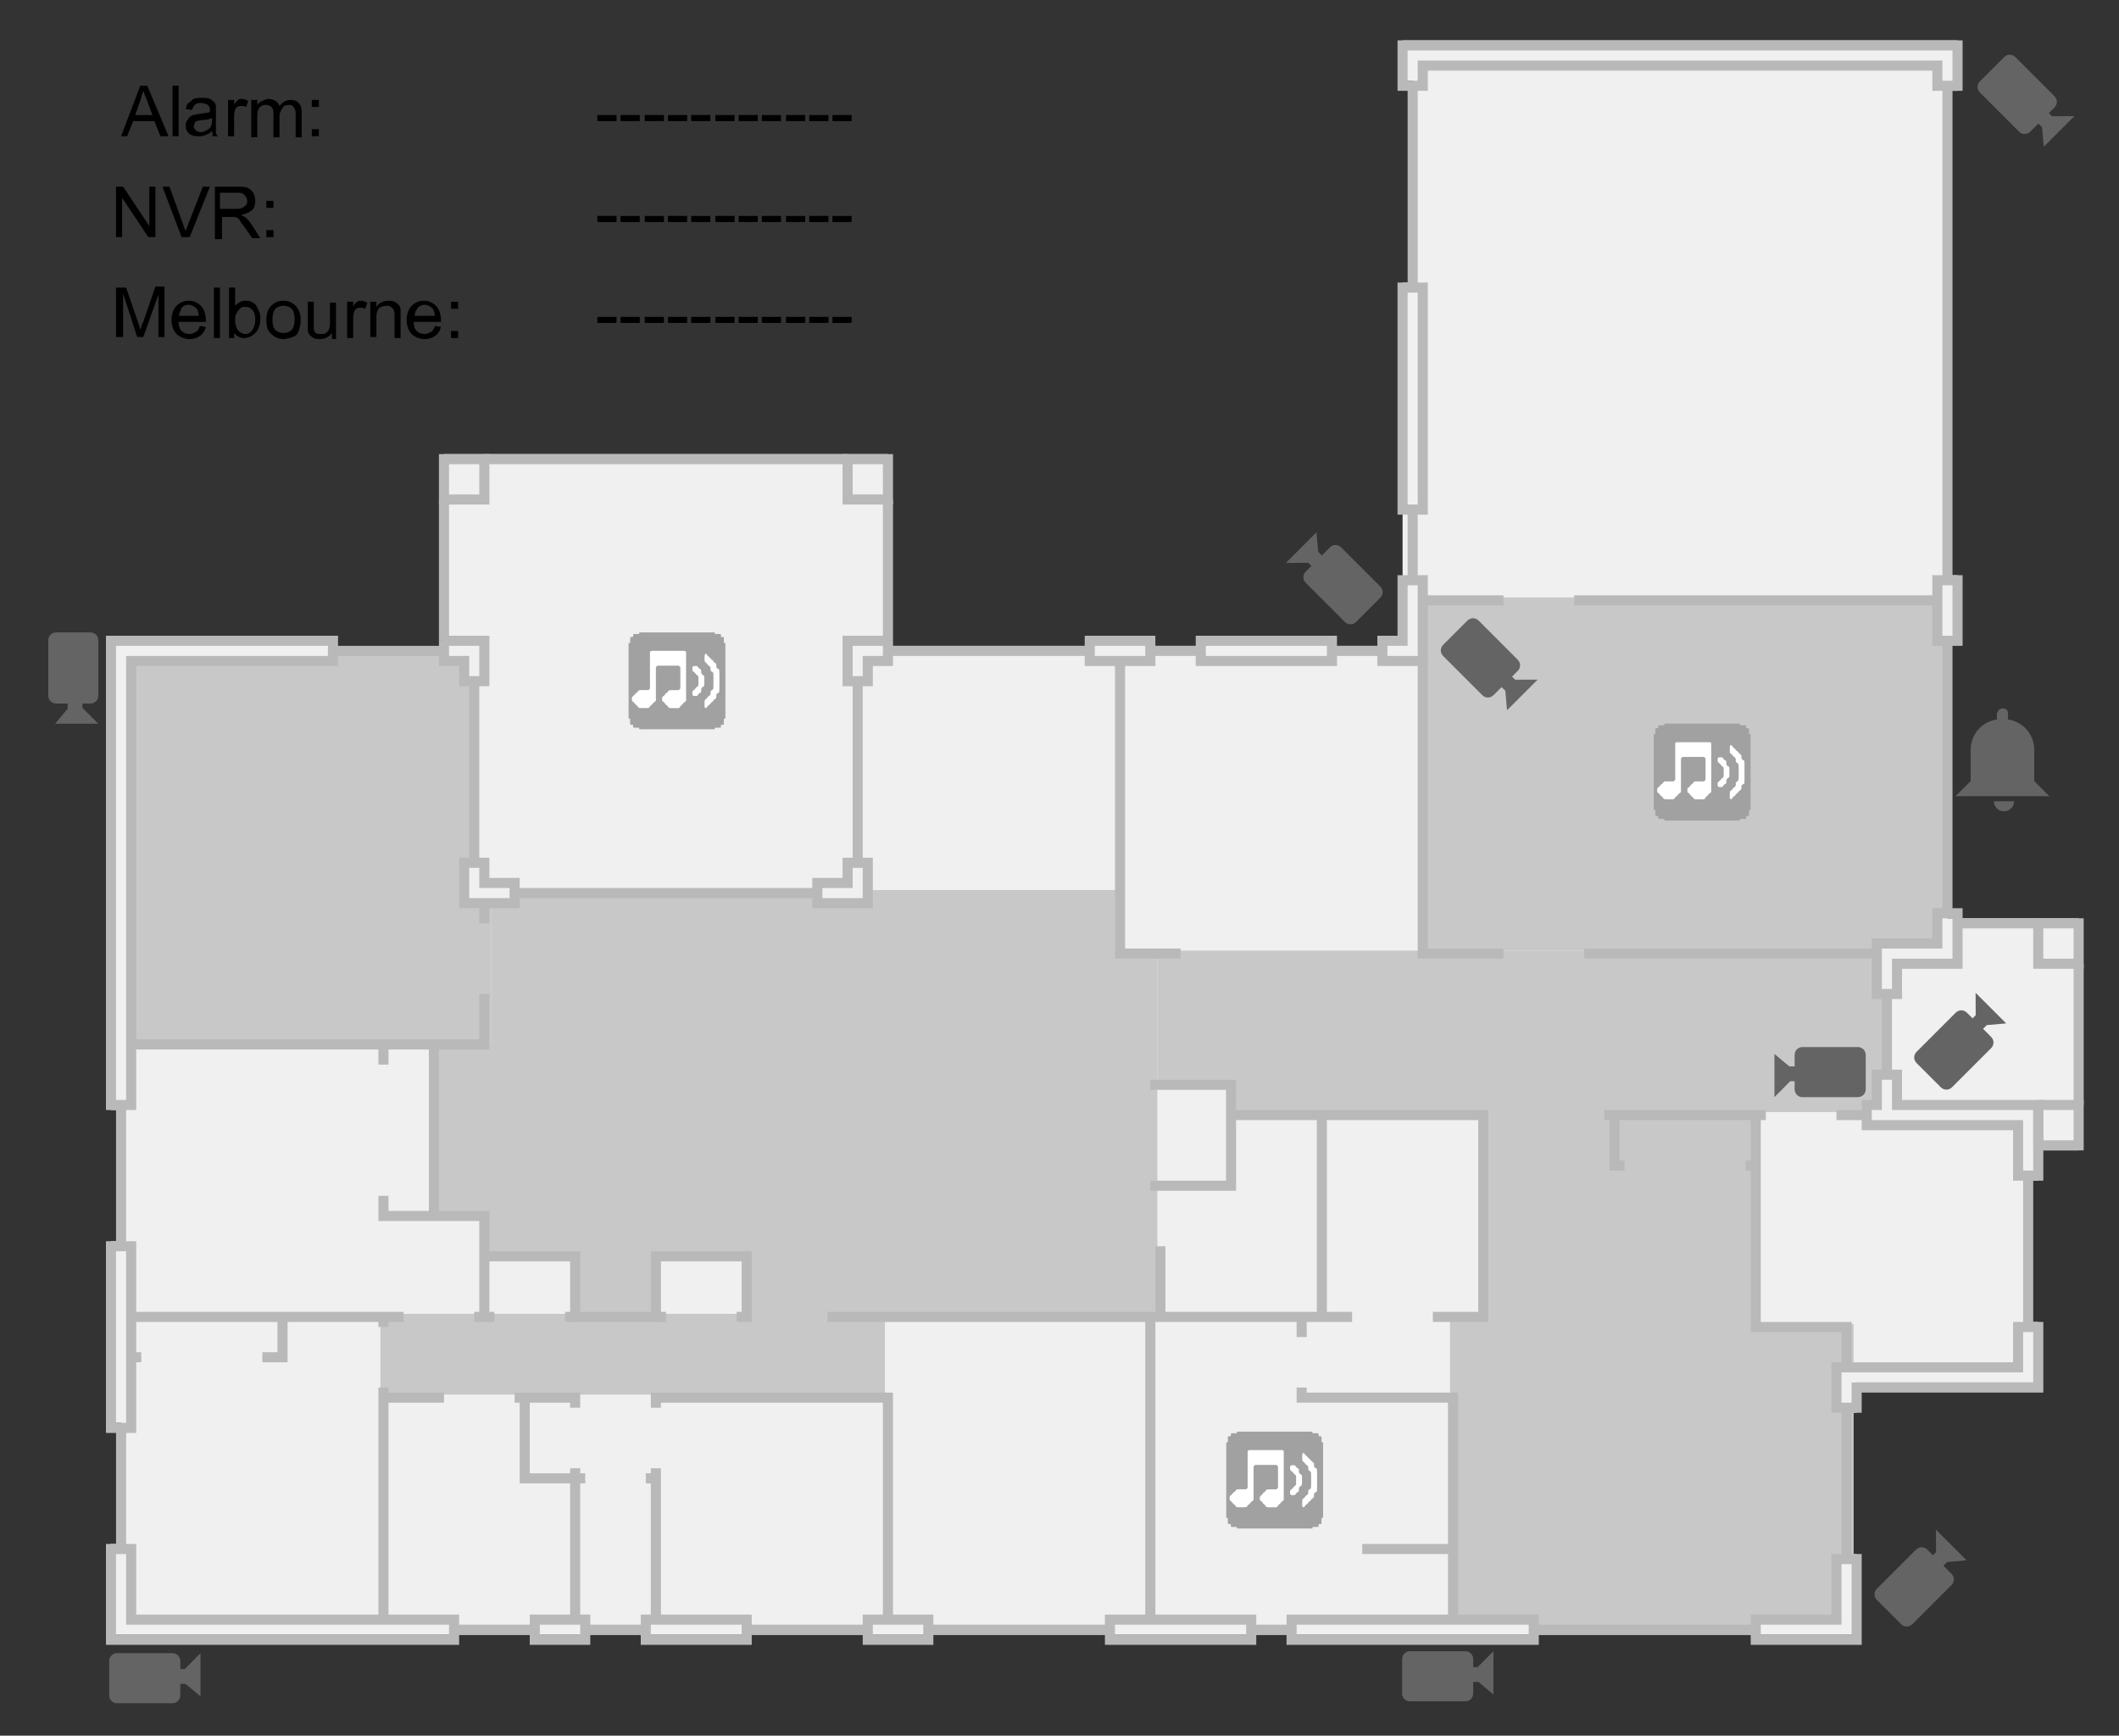 <?xml version="1.0" encoding="utf-8"?>
<!-- Generator: Adobe Illustrator 21.0.0, SVG Export Plug-In . SVG Version: 6.00 Build 0)  -->
<svg version="1.1"
	 id="svg4485" inkscape:version="0.92.1 r15371" sodipodi:docname="floorplan.svg" xmlns:cc="http://creativecommons.org/ns#" xmlns:dc="http://purl.org/dc/elements/1.1/" xmlns:inkscape="http://www.inkscape.org/namespaces/inkscape" xmlns:rdf="http://www.w3.org/1999/02/22-rdf-syntax-ns#" xmlns:sodipodi="http://sodipodi.sourceforge.net/DTD/sodipodi-0.dtd" xmlns:svg="http://www.w3.org/2000/svg"
	 xmlns="http://www.w3.org/2000/svg" xmlns:xlink="http://www.w3.org/1999/xlink" x="0px" y="0px" viewBox="0 0 210 172"
	 style="enable-background:new 0 0 210 172;" xml:space="preserve">
<rect x="0" y="0" width="210" height="172" fill="#333333" stroke="none"/>
<style type="text/css">
	.st0{fill:#F0F0F0;}
	.st1{fill:#C8C8C8;}
	.st2{fill:none;stroke:#B9B9B9;}
	.st3{enable-background:new    ;}
	.st4{fill:#646464;}
	.st5{fill:#FFFFFF;}
	.st6{fill:#A1A1A1;}
</style>
<sodipodi:namedview  bordercolor="#666666" borderopacity="1" gridtolerance="10000" guidetolerance="10000" id="namedview4487" inkscape:current-layer="svg4485" inkscape:cx="76.773405" inkscape:cy="113.15016" inkscape:object-nodes="true" inkscape:object-paths="true" inkscape:pageopacity="0" inkscape:pageshadow="2" inkscape:snap-bbox="false" inkscape:snap-center="false" inkscape:snap-global="false" inkscape:snap-grids="true" inkscape:snap-intersection-paths="true" inkscape:snap-midpoints="true" inkscape:snap-nodes="true" inkscape:snap-object-midpoints="true" inkscape:snap-others="true" inkscape:snap-smooth-nodes="false" inkscape:snap-text-baseline="true" inkscape:window-height="1018" inkscape:window-maximized="1" inkscape:window-width="1920" inkscape:window-x="-8" inkscape:window-y="-8" inkscape:zoom="3.7057633" objecttolerance="10" pagecolor="#ffffff" showgrid="true">
	<inkscape:grid  empspacing="1" id="grid4496" spacingx="1" spacingy="1" type="xygrid"></inkscape:grid>
</sodipodi:namedview>
<path id="rect4639" class="st0" d="M139,4v4h1v20h-1v15v9v11h-2v1h-5v-1h-13v1h-5v-1h-6v1H88V45H44v16.5V63v1.5H33V63H11v47h1v13h-1
	v18h1v12h-1v9h173v-8h-1v-14h1v-3h18v-6h-1v-14h1v-3h4V91h-13V63h1v-6h-1V18v-3V9h1V4H139z"/>
<rect id="binary_sensor.back_hallway" x="37.7" y="130.2" inkscape:label="binary_sensor.back_hallway" class="st1" width="50" height="8">
</rect>
<path id="binary_sensor.theatre_room" inkscape:connector-curvature="0" inkscape:label="binary_sensor.theatre_room" class="st1" d="
	M32.7,64.2v1h-20v38h36v-14h-3v-4h1v-18h-1v-2h-2v-1H32.7z"/>
<path id="binary_sensor.kitchen" inkscape:connector-curvature="0" inkscape:label="binary_sensor.kitchen" class="st1" d="
	M50.7,88.2v1h-2v14h-6v17h5v4h9v6h8v-6h9v6h41v-36h-4v-6h-25v1h-5v-1H50.7z"/>
<path id="binary_sensor.front_hallway" inkscape:connector-curvature="0" class="st1" d="M114.7,94.2v13h7v3h63v-1h1v-3h1v-8h-1v-4
	H114.7z"/>
<path id="binary_sensor.hair_salon" inkscape:connector-curvature="0" inkscape:label="binary_sensor.hair_salon" class="st1" d="
	M140.7,59.2v35h45v-1h6v-3h1v-27h-1v-4H140.7z"/>
<path id="binary_sensor.master_bedroom" inkscape:connector-curvature="0" inkscape:label="binary_sensor.master_bedroom" class="st1" d="
	M146.7,110.2v20h-3v30h8v1h22v-1h8v-6h2v-15h-2v-4h2v-4h-10v-21L146.7,110.2z"/>
<g id="layer1" transform="translate(0,10)" inkscape:groupmode="layer" inkscape:label="Black">
</g>
<path id="path4528" inkscape:connector-curvature="0" class="st2" d="M139,4.5h55v4h-2v-2h-51v2h-2V4.5z"/>
<path id="path4530" inkscape:connector-curvature="0" class="st2" d="M139,28.5h2v22h-2V28.5z"/>
<path id="path4534" inkscape:connector-curvature="0" class="st2" d="M192,57.5h2v6h-2V57.5z"/>
<path id="path4536" inkscape:connector-curvature="0" class="st2" d="M139,57.5h2v8h-4v-2h2V57.5z"/>
<path id="path4538" inkscape:connector-curvature="0" class="st2" d="M192,90.5h2v5h-6v3h-2v-5h6V90.5z"/>
<path id="path4540" inkscape:connector-curvature="0" class="st2" d="M202,91.5h4v4h-4V91.5z"/>
<path id="path4560" inkscape:connector-curvature="0" sodipodi:nodetypes="ccccccccccc" class="st2" d="M202,116.5v-7h-14v-3h-2v3
	h-1v2h15v5h2.5"/>
<path id="path4564" inkscape:connector-curvature="0" class="st2" d="M140,8.5v20"/>
<path id="path4566" inkscape:connector-curvature="0" class="st2" d="M193,8.5v49"/>
<path id="path4568" inkscape:connector-curvature="0" class="st2" d="M140,50.5v7"/>
<path id="path4570" inkscape:connector-curvature="0" class="st2" d="M149,59.5h-8"/>
<path id="path4572" inkscape:connector-curvature="0" class="st2" d="M156,59.5h36"/>
<path id="path4574" inkscape:connector-curvature="0" class="st2" d="M193,63.5v27"/>
<path id="path4576" inkscape:connector-curvature="0" sodipodi:nodetypes="cc" class="st2" d="M194,91.5h8"/>
<path id="path4578" inkscape:connector-curvature="0" sodipodi:nodetypes="cc" class="st2" d="M206,95.5v14"/>
<path id="path4580" inkscape:connector-curvature="0" class="st2" d="M202,109.5h4v4h-4V109.5"/>
<path id="path4582" inkscape:connector-curvature="0" sodipodi:nodetypes="ccccccccc" class="st2" d="M182,135.5h18v-4h2v6h-18v2h-2
	V135"/>
<path id="path4584" inkscape:connector-curvature="0" class="st2" d="M201,116.5v15"/>
<path id="path4586" inkscape:connector-curvature="0" class="st2" d="M174,110.5v21h9v4"/>
<path id="path4588" inkscape:connector-curvature="0" class="st2" d="M174,160.5h8v-6h2v8h-10V160.5z"/>
<path id="path4590" inkscape:connector-curvature="0" class="st2" d="M183,139.5v15"/>
<path id="path4592" inkscape:connector-curvature="0" sodipodi:nodetypes="cccccc" class="st2" d="M128,160.5h24v2h-24v-0.6V160"/>
<path id="path4596" inkscape:connector-curvature="0" class="st2" d="M129,137.5v1h15v22"/>
<path id="path4602" inkscape:connector-curvature="0" class="st2" d="M135,153.5h9"/>
<path id="path4604" inkscape:connector-curvature="0" class="st2" d="M152,161.5h22"/>
<path id="path4606" inkscape:connector-curvature="0" class="st2" d="M182,110.5h3"/>
<path id="path4610" inkscape:connector-curvature="0" class="st2" d="M159,110.5h16"/>
<path id="path4612" inkscape:connector-curvature="0" class="st2" d="M161,115.5h-1v-5"/>
<path id="path4614" inkscape:connector-curvature="0" class="st2" d="M173,115.5h1"/>
<path id="path4616" inkscape:connector-curvature="0" class="st2" d="M187,98.5v8"/>
<path id="path4618" inkscape:connector-curvature="0" class="st2" d="M141,65.5v29h8"/>
<path id="path4620" inkscape:connector-curvature="0" class="st2" d="M157,94.5h29"/>
<path id="path4622" inkscape:connector-curvature="0" sodipodi:nodetypes="ccccc" class="st2" d="M119,63.5h13v2h-13l0-2.5"/>
<path id="path4624" inkscape:connector-curvature="0" sodipodi:nodetypes="ccccc" class="st2" d="M108,63.5h6v2h-6l0-2.5"/>
<path id="path4626" inkscape:connector-curvature="0" class="st2" d="M117,94.5h-6v-29"/>
<path id="path4628" inkscape:connector-curvature="0" class="st2" d="M114,64.5h5"/>
<path id="path4630" inkscape:connector-curvature="0" class="st2" d="M88,63.5h-4v4h2v-2h2V63.5"/>
<path id="path4632" inkscape:connector-curvature="0" class="st2" d="M88,64.5h20"/>
<path id="path4634" inkscape:connector-curvature="0" class="st2" d="M81,87.5h3v-2h2v4h-5V87.5z"/>
<path id="path4636" inkscape:connector-curvature="0" class="st2" d="M85,67.5v18"/>
<path id="path4638" inkscape:connector-curvature="0" class="st2" d="M84,45.5h4v4h-4V45.5z"/>
<path id="path4640" inkscape:connector-curvature="0" class="st2" d="M88,49.5v14"/>
<path id="path4644" inkscape:connector-curvature="0" sodipodi:nodetypes="ccccc" class="st2" d="M44,45.5h4v4h-4l0-4.5"/>
<path id="path4646" inkscape:connector-curvature="0" class="st2" d="M48,45.5h36"/>
<path id="path4648" inkscape:connector-curvature="0" class="st2" d="M44,63.5h4v4h-2v-2h-2V63.5"/>
<path id="path4650" inkscape:connector-curvature="0" class="st2" d="M44,49.5v14"/>
<path id="path4652" inkscape:connector-curvature="0" sodipodi:nodetypes="ccccccc" class="st2" d="M46,85.5h2v2h3v2h-5V85"/>
<path id="path4654" inkscape:connector-curvature="0" class="st2" d="M47,67.5v18"/>
<path id="path4656" inkscape:connector-curvature="0" class="st2" d="M48,89.5v2"/>
<path id="path4658" inkscape:connector-curvature="0" class="st2" d="M51,88.5h30"/>
<path id="path4660" inkscape:connector-curvature="0" sodipodi:nodetypes="cccccccc" class="st2" d="M33,63.5h0.5H11v46h2v-44h20
	V63.5"/>
<path id="path4662" inkscape:connector-curvature="0" class="st2" d="M33,64.5h11"/>
<path id="path4664" inkscape:connector-curvature="0" class="st2" d="M13,103.5h35v-5"/>
<path id="path4666" inkscape:connector-curvature="0" class="st2" d="M38,103.5v2"/>
<path id="path4668" inkscape:connector-curvature="0" class="st2" d="M11,123.5h2v18h-2V123.5z"/>
<path id="path4670" inkscape:connector-curvature="0" class="st2" d="M12,109.5v14"/>
<path id="path4672" inkscape:connector-curvature="0" class="st2" d="M11,153.5h2v7h32v2H11V153.5z"/>
<path id="path4674" inkscape:connector-curvature="0" class="st2" d="M12,141.5v12"/>
<path id="path4676" inkscape:connector-curvature="0" class="st2" d="M13,130.5h27"/>
<path id="path4678" inkscape:connector-curvature="0" class="st2" d="M38,131.5L38,131.5"/>
<path id="path4680" inkscape:connector-curvature="0" class="st2" d="M26,134.5h2v-4"/>
<path id="path4682" inkscape:connector-curvature="0" class="st2" d="M14,134.5h-1"/>
<path id="path4684" inkscape:connector-curvature="0" class="st2" d="M38,137.5v23"/>
<path id="path4686" inkscape:connector-curvature="0" class="st2" d="M38,131.5"/>
<path id="path4688" inkscape:connector-curvature="0" class="st2" d="M38,138.5h6"/>
<path id="path4690" inkscape:connector-curvature="0" class="st2" d="M38,130.5v1"/>
<path id="path4692" inkscape:connector-curvature="0" class="st2" d="M43,120.5v-17"/>
<path id="path4694" inkscape:connector-curvature="0" class="st2" d="M38,118.5v2h10v10l0,0"/>
<path id="path4696" inkscape:connector-curvature="0" class="st2" d="M47,130.5h2"/>
<path id="path4698" inkscape:connector-curvature="0" sodipodi:nodetypes="ccccccccc" class="st2" d="M48,124.5h1.4H57v6h8v-6h9v6
	h-1"/>
<path id="path4700" inkscape:connector-curvature="0" class="st2" d="M56,130.5h1"/>
<path id="path4702" inkscape:connector-curvature="0" class="st2" d="M66,130.5h-1"/>
<path id="path4712" inkscape:connector-curvature="0" sodipodi:nodetypes="cccccc" class="st2" d="M52.5,160.5h0.8H58v2h-5v-2"/>
<path id="path4714" inkscape:connector-curvature="0" sodipodi:nodetypes="cccccc" class="st2" d="M64,160.5h2.5H74v2H64V160"/>
<path id="path4718" inkscape:connector-curvature="0" sodipodi:nodetypes="ccccccc" class="st2" d="M86,160.5h0.4H92v2h-6V160V160.5
	"/>
<path id="path4720" inkscape:connector-curvature="0" sodipodi:nodetypes="cccccc" class="st2" d="M110,160.5h14v2h-14V160V160.5"/>
<path id="path4722" inkscape:connector-curvature="0" sodipodi:nodetypes="cccc" class="st2" d="M92,161.5h17.8h0.2l0,0"/>
<path id="path4724" inkscape:connector-curvature="0" class="st2" d="M124,161.5h4"/>
<path id="path4726" inkscape:connector-curvature="0" sodipodi:nodetypes="cc" class="st2" d="M74,161.5h12"/>
<path id="path4728" inkscape:connector-curvature="0" class="st2" d="M58,161.5h6"/>
<path id="path4730" inkscape:connector-curvature="0" sodipodi:nodetypes="cc" class="st2" d="M45,161.5h8"/>
<path id="path4732" inkscape:connector-curvature="0" class="st2" d="M65,145.5v15"/>
<path id="path4734" inkscape:connector-curvature="0" class="st2" d="M64,146.5L64,146.5"/>
<path id="path4736" inkscape:connector-curvature="0" class="st2" d="M64,146.5h1"/>
<path id="path4738" inkscape:connector-curvature="0" class="st2" d="M57,145.5v15"/>
<path id="path4740" inkscape:connector-curvature="0" class="st2" d="M51,138.5h6v1"/>
<path id="path4744" inkscape:connector-curvature="0" class="st2" d="M52,138.5v8h6"/>
<path id="path4746" inkscape:connector-curvature="0" class="st2" d="M65,139.5v-1h23v22"/>
<path id="path4748" inkscape:connector-curvature="0" class="st2" d="M82,130.5h52"/>
<path id="path4750" inkscape:connector-curvature="0" class="st2" d="M115,123.5v7"/>
<path id="path4752" inkscape:connector-curvature="0" class="st2" d="M114,130.5v30"/>
<path id="path4754" inkscape:connector-curvature="0" class="st2" d="M129,130.5v2"/>
<path id="path4756" inkscape:connector-curvature="0" sodipodi:nodetypes="ccccc" class="st2" d="M114,107.5h8v10h-5.6H114"/>
<path id="path4758" inkscape:connector-curvature="0" class="st2" d="M122,110.5h25v20h-5"/>
<path id="path4760" inkscape:connector-curvature="0" sodipodi:nodetypes="cc" class="st2" d="M131,110.5v20"/>
<path id="path4762" inkscape:connector-curvature="0" class="st2" d="M132,64.5h5"/>
<g class="st3">
	<path d="M12,13.5l1.9-5h0.7l2.1,5h-0.8L15.3,12h-2.1l-0.6,1.5H12z M13.4,11.4h1.7L14.6,10c-0.2-0.4-0.3-0.8-0.4-1
		c-0.1,0.3-0.2,0.6-0.3,1L13.4,11.4z"/>
	<path d="M17.1,13.5v-5h0.6v5H17.1z"/>
	<path d="M21,13c-0.2,0.2-0.4,0.3-0.7,0.4c-0.2,0.1-0.4,0.1-0.7,0.1c-0.4,0-0.7-0.1-0.9-0.3c-0.2-0.2-0.3-0.4-0.3-0.7
		c0-0.2,0-0.3,0.1-0.5c0.1-0.1,0.2-0.3,0.3-0.4c0.1-0.1,0.3-0.2,0.4-0.2c0.1,0,0.3-0.1,0.5-0.1c0.5-0.1,0.9-0.1,1.1-0.2
		c0-0.1,0-0.1,0-0.2c0-0.3-0.1-0.4-0.2-0.5c-0.2-0.1-0.4-0.2-0.7-0.2c-0.3,0-0.5,0.1-0.6,0.2c-0.1,0.1-0.2,0.3-0.3,0.5l-0.6-0.1
		c0.1-0.3,0.1-0.5,0.3-0.6s0.3-0.3,0.5-0.4c0.2-0.1,0.5-0.1,0.8-0.1c0.3,0,0.6,0,0.8,0.1s0.3,0.2,0.4,0.3s0.2,0.3,0.2,0.4
		c0,0.1,0,0.3,0,0.6V12c0,0.6,0,0.9,0,1.1c0,0.2,0.1,0.3,0.2,0.4h-0.6C21.1,13.4,21.1,13.2,21,13z M21,11.7c-0.2,0.1-0.6,0.2-1,0.2
		c-0.3,0-0.4,0.1-0.5,0.1c-0.1,0-0.2,0.1-0.2,0.2s-0.1,0.2-0.1,0.3c0,0.2,0.1,0.3,0.2,0.4c0.1,0.1,0.3,0.2,0.5,0.2
		c0.2,0,0.4-0.1,0.6-0.2s0.3-0.2,0.4-0.4c0.1-0.1,0.1-0.3,0.1-0.6V11.7z"/>
	<path d="M22.6,13.5V9.9h0.6v0.5c0.1-0.3,0.3-0.4,0.4-0.5c0.1-0.1,0.3-0.1,0.4-0.1c0.2,0,0.4,0.1,0.6,0.2l-0.2,0.6
		c-0.2-0.1-0.3-0.1-0.5-0.1c-0.1,0-0.3,0-0.4,0.1s-0.2,0.2-0.2,0.3c-0.1,0.2-0.1,0.5-0.1,0.7v1.9H22.6z"/>
	<path d="M24.9,13.5V9.9h0.6v0.5c0.1-0.2,0.3-0.3,0.5-0.4s0.4-0.2,0.6-0.2c0.3,0,0.5,0.1,0.7,0.2c0.2,0.1,0.3,0.3,0.4,0.5
		c0.3-0.4,0.7-0.6,1.1-0.6c0.4,0,0.6,0.1,0.8,0.3s0.3,0.5,0.3,0.9v2.5h-0.6v-2.3c0-0.2,0-0.4-0.1-0.5c0-0.1-0.1-0.2-0.2-0.3
		c-0.1-0.1-0.2-0.1-0.4-0.1c-0.3,0-0.5,0.1-0.6,0.3s-0.3,0.4-0.3,0.8v2.1h-0.6v-2.4c0-0.3-0.1-0.5-0.2-0.6s-0.3-0.2-0.5-0.2
		c-0.2,0-0.3,0-0.5,0.1c-0.1,0.1-0.3,0.2-0.3,0.4c-0.1,0.2-0.1,0.4-0.1,0.8v1.9H24.9z"/>
	<path d="M30.9,10.6V9.9h0.7v0.7H30.9z M30.9,13.5v-0.7h0.7v0.7H30.9z"/>
</g>
<g class="st3">
	<path d="M11.5,23.5v-5h0.7l2.6,3.9v-3.9h0.6v5h-0.7l-2.6-3.9v3.9H11.5z"/>
	<path d="M18,23.5l-1.9-5h0.7l1.3,3.6c0.1,0.3,0.2,0.6,0.3,0.8c0.1-0.3,0.2-0.5,0.3-0.8l1.4-3.6h0.7l-2,5H18z"/>
	<path d="M21.3,23.5v-5h2.2c0.4,0,0.8,0,1,0.1s0.4,0.2,0.6,0.5c0.1,0.2,0.2,0.5,0.2,0.8c0,0.4-0.1,0.7-0.3,0.9
		c-0.2,0.2-0.6,0.4-1.1,0.5c0.2,0.1,0.3,0.2,0.4,0.2c0.2,0.2,0.4,0.4,0.6,0.7l0.9,1.4h-0.8l-0.7-1c-0.2-0.3-0.4-0.5-0.5-0.7
		c-0.1-0.2-0.2-0.3-0.3-0.3c-0.1-0.1-0.2-0.1-0.3-0.1c-0.1,0-0.2,0-0.4,0h-0.8v2.2H21.3z M21.9,20.7h1.4c0.3,0,0.5,0,0.7-0.1
		s0.3-0.2,0.4-0.3s0.1-0.3,0.1-0.4c0-0.2-0.1-0.4-0.3-0.6c-0.2-0.2-0.4-0.2-0.8-0.2h-1.6V20.7z"/>
	<path d="M26.4,20.6v-0.7h0.7v0.7H26.4z M26.4,23.5v-0.7h0.7v0.7H26.4z"/>
</g>
<g class="st3">
	<path d="M11.5,33.5v-5h1l1.2,3.5c0.1,0.3,0.2,0.6,0.2,0.7c0.1-0.2,0.1-0.5,0.3-0.8l1.2-3.5h0.9v5h-0.6v-4.2l-1.5,4.2h-0.6l-1.4-4.3
		v4.3H11.5z"/>
	<path d="M19.8,32.3l0.6,0.1c-0.1,0.4-0.3,0.7-0.6,0.9s-0.6,0.3-1,0.3c-0.5,0-1-0.2-1.3-0.5c-0.3-0.3-0.5-0.8-0.5-1.4
		c0-0.6,0.2-1.1,0.5-1.4s0.7-0.5,1.2-0.5c0.5,0,0.9,0.2,1.2,0.5c0.3,0.3,0.5,0.8,0.5,1.4c0,0,0,0.1,0,0.2h-2.7
		c0,0.4,0.1,0.7,0.3,0.9c0.2,0.2,0.5,0.3,0.8,0.3c0.2,0,0.4-0.1,0.6-0.2S19.7,32.6,19.8,32.3z M17.7,31.3h2c0-0.3-0.1-0.5-0.2-0.7
		c-0.2-0.2-0.5-0.4-0.8-0.4c-0.3,0-0.5,0.1-0.7,0.3C17.9,30.8,17.8,31,17.7,31.3z"/>
	<path d="M21.2,33.5v-5h0.6v5H21.2z"/>
	<path d="M23.3,33.5h-0.6v-5h0.6v1.8c0.3-0.3,0.6-0.5,1-0.5c0.2,0,0.4,0,0.6,0.1c0.2,0.1,0.4,0.2,0.5,0.4c0.1,0.2,0.2,0.4,0.3,0.6
		c0.1,0.2,0.1,0.5,0.1,0.7c0,0.6-0.2,1.1-0.5,1.4c-0.3,0.3-0.7,0.5-1.1,0.5c-0.4,0-0.8-0.2-1-0.5V33.5z M23.3,31.7
		c0,0.4,0.1,0.7,0.2,0.9c0.2,0.3,0.5,0.5,0.8,0.5c0.3,0,0.5-0.1,0.7-0.4s0.3-0.6,0.3-1c0-0.5-0.1-0.8-0.3-1
		c-0.2-0.2-0.4-0.3-0.7-0.3c-0.3,0-0.5,0.1-0.7,0.4S23.3,31.2,23.3,31.7z"/>
	<path d="M26.4,31.7c0-0.7,0.2-1.2,0.6-1.5c0.3-0.3,0.7-0.4,1.1-0.4c0.5,0,0.9,0.2,1.2,0.5s0.5,0.8,0.5,1.4c0,0.5-0.1,0.8-0.2,1.1
		c-0.1,0.3-0.3,0.5-0.6,0.6c-0.3,0.1-0.6,0.2-0.9,0.2c-0.5,0-0.9-0.2-1.2-0.5C26.5,32.8,26.4,32.3,26.4,31.7z M27,31.7
		c0,0.5,0.1,0.8,0.3,1s0.5,0.3,0.8,0.3c0.3,0,0.6-0.1,0.8-0.3s0.3-0.6,0.3-1.1c0-0.4-0.1-0.8-0.3-1c-0.2-0.2-0.5-0.3-0.8-0.3
		c-0.3,0-0.6,0.1-0.8,0.3S27,31.2,27,31.7z"/>
	<path d="M32.9,33.5V33c-0.3,0.4-0.7,0.6-1.2,0.6c-0.2,0-0.4,0-0.6-0.1c-0.2-0.1-0.3-0.2-0.4-0.3c-0.1-0.1-0.2-0.3-0.2-0.5
		c0-0.1,0-0.3,0-0.6v-2.2h0.6v2c0,0.3,0,0.5,0,0.7c0,0.2,0.1,0.3,0.2,0.4c0.1,0.1,0.3,0.1,0.5,0.1s0.4,0,0.5-0.1s0.3-0.2,0.3-0.4
		c0.1-0.2,0.1-0.4,0.1-0.7v-1.9h0.6v3.6H32.9z"/>
	<path d="M34.4,33.5v-3.6H35v0.5c0.1-0.3,0.3-0.4,0.4-0.5c0.1-0.1,0.3-0.1,0.4-0.1c0.2,0,0.4,0.1,0.6,0.2l-0.2,0.6
		c-0.2-0.1-0.3-0.1-0.5-0.1c-0.1,0-0.3,0-0.4,0.1s-0.2,0.2-0.2,0.3c-0.1,0.2-0.1,0.5-0.1,0.7v1.9H34.4z"/>
	<path d="M36.7,33.5v-3.6h0.6v0.5c0.3-0.4,0.7-0.6,1.2-0.6c0.2,0,0.4,0,0.6,0.1c0.2,0.1,0.3,0.2,0.4,0.3c0.1,0.1,0.2,0.3,0.2,0.5
		c0,0.1,0,0.3,0,0.6v2.2h-0.6v-2.2c0-0.3,0-0.4-0.1-0.6s-0.1-0.2-0.3-0.3c-0.1-0.1-0.3-0.1-0.4-0.1c-0.3,0-0.5,0.1-0.7,0.2
		c-0.2,0.2-0.3,0.5-0.3,0.9v2H36.7z"/>
	<path d="M43.1,32.3l0.6,0.1c-0.1,0.4-0.3,0.7-0.6,0.9s-0.6,0.3-1,0.3c-0.5,0-1-0.2-1.3-0.5c-0.3-0.3-0.5-0.8-0.5-1.4
		c0-0.6,0.2-1.1,0.5-1.4s0.7-0.5,1.2-0.5c0.5,0,0.9,0.2,1.2,0.5c0.3,0.3,0.5,0.8,0.5,1.4c0,0,0,0.1,0,0.2h-2.7
		c0,0.4,0.1,0.7,0.3,0.9c0.2,0.2,0.5,0.3,0.8,0.3c0.2,0,0.4-0.1,0.6-0.2S43,32.6,43.1,32.3z M41.1,31.3h2c0-0.3-0.1-0.5-0.2-0.7
		c-0.2-0.2-0.5-0.4-0.8-0.4c-0.3,0-0.5,0.1-0.7,0.3C41.2,30.8,41.1,31,41.1,31.3z"/>
	<path d="M44.7,30.6v-0.7h0.7v0.7H44.7z M44.7,33.5v-0.7h0.7v0.7H44.7z"/>
</g>
<g class="st3">
	<path d="M59.2,12v-0.6h1.9V12H59.2z"/>
	<path d="M61.5,12v-0.6h1.9V12H61.5z"/>
	<path d="M63.9,12v-0.6h1.9V12H63.9z"/>
	<path d="M66.2,12v-0.6h1.9V12H66.2z"/>
	<path d="M68.5,12v-0.6h1.9V12H68.5z"/>
	<path d="M70.9,12v-0.6h1.9V12H70.9z"/>
	<path d="M73.2,12v-0.6h1.9V12H73.2z"/>
	<path d="M75.5,12v-0.6h1.9V12H75.5z"/>
	<path d="M77.9,12v-0.6h1.9V12H77.9z"/>
	<path d="M80.2,12v-0.6h1.9V12H80.2z"/>
	<path d="M82.5,12v-0.6h1.9V12H82.5z"/>
</g>
<g class="st3">
	<path d="M59.2,22v-0.6h1.9V22H59.2z"/>
	<path d="M61.5,22v-0.6h1.9V22H61.5z"/>
	<path d="M63.9,22v-0.6h1.9V22H63.9z"/>
	<path d="M66.2,22v-0.6h1.9V22H66.2z"/>
	<path d="M68.5,22v-0.6h1.9V22H68.5z"/>
	<path d="M70.9,22v-0.6h1.9V22H70.9z"/>
	<path d="M73.2,22v-0.6h1.9V22H73.2z"/>
	<path d="M75.5,22v-0.6h1.9V22H75.5z"/>
	<path d="M77.9,22v-0.6h1.9V22H77.9z"/>
	<path d="M80.2,22v-0.6h1.9V22H80.2z"/>
	<path d="M82.5,22v-0.6h1.9V22H82.5z"/>
</g>
<g class="st3">
	<path d="M59.2,32v-0.6h1.9V32H59.2z"/>
	<path d="M61.5,32v-0.6h1.9V32H61.5z"/>
	<path d="M63.9,32v-0.6h1.9V32H63.9z"/>
	<path d="M66.2,32v-0.6h1.9V32H66.2z"/>
	<path d="M68.5,32v-0.6h1.9V32H68.5z"/>
	<path d="M70.9,32v-0.6h1.9V32H70.9z"/>
	<path d="M73.2,32v-0.6h1.9V32H73.2z"/>
	<path d="M75.5,32v-0.6h1.9V32H75.5z"/>
	<path d="M77.9,32v-0.6h1.9V32H77.9z"/>
	<path d="M80.2,32v-0.6h1.9V32H80.2z"/>
	<path d="M82.5,32v-0.6h1.9V32H82.5z"/>
</g>
<g id="camera.side_of_house" transform="matrix(0.87,0,0,1.128,-760.954,-640.103)" inkscape:label="camera.side_of_house">
	<path id="path4918" inkscape:connector-curvature="0" class="st4" d="M895.7,714.1h-0.3c-0.1,0-0.2,0-0.2,0v-0.7
		c0-0.4-0.4-0.7-0.9-0.7h-6.3c-0.5,0-0.9,0.3-0.9,0.7v3c0,0.4,0.4,0.7,0.9,0.7h6.3c0.5,0,0.9-0.3,0.9-0.7v-1c0.1,0,0.2,0,0.2,0h0.4
		l1.7,1.1v-3.8L895.7,714.1z"/>
</g>
<g id="camera.fuse_box" transform="matrix(0.87,0,0,1.128,-632.823,-640.294)" inkscape:label="camera.fuse_box">
	<path id="path4918-2" inkscape:connector-curvature="0" class="st4" d="M895.7,714.1h-0.3c-0.1,0-0.2,0-0.2,0v-0.7
		c0-0.4-0.4-0.7-0.9-0.7h-6.3c-0.5,0-0.9,0.3-0.9,0.7v3c0,0.4,0.4,0.7,0.9,0.7h6.3c0.5,0,0.9-0.3,0.9-0.7v-1c0.1,0,0.2,0,0.2,0h0.4
		l1.7,1.1v-3.8L895.7,714.1z"/>
</g>
<g id="camera.hallway" transform="matrix(-0.87,0,0,-1.128,956.677,912.65)" inkscape:label="camera.hallway">
	<path id="path4918-2-7" inkscape:connector-curvature="0" class="st4" d="M895.7,714.1h-0.3c-0.1,0-0.2,0-0.2,0v-0.7
		c0-0.4-0.4-0.7-0.9-0.7h-6.3c-0.5,0-0.9,0.3-0.9,0.7v3c0,0.4,0.4,0.7,0.9,0.7h6.3c0.5,0,0.9-0.3,0.9-0.7v-1c0.1,0,0.2,0,0.2,0h0.4
		l1.7,1.1v-3.8L895.7,714.1z"/>
</g>
<g id="camera.back_garden" transform="matrix(0,0.87,-1.128,0,813.673,-709.107)" inkscape:label="camera.back_garden">
	<path id="path4918-2-7-1" inkscape:connector-curvature="0" class="st4" d="M895.7,714.1h-0.3c-0.1,0-0.2,0-0.2,0v-0.7
		c0-0.4-0.4-0.7-0.9-0.7h-6.3c-0.5,0-0.9,0.3-0.9,0.7v3c0,0.4,0.4,0.7,0.9,0.7h6.3c0.5,0,0.9-0.3,0.9-0.7v-1c0.1,0,0.2,0,0.2,0h0.4
		l1.7,1.1v-3.8L895.7,714.1z"/>
</g>
<g id="camera.driveway" transform="matrix(0.616,0.616,-0.798,0.798,221.453,-1110.087)" inkscape:label="camera.driveway">
	<path id="path4918-2-7-1-2" inkscape:connector-curvature="0" class="st4" d="M895.7,714.1h-0.3c-0.1,0-0.2,0-0.2,0v-0.7
		c0-0.4-0.4-0.7-0.9-0.7h-6.3c-0.5,0-0.9,0.3-0.9,0.7v3c0,0.4,0.4,0.7,0.9,0.7h6.3c0.5,0,0.9-0.3,0.9-0.7v-1c0.1,0,0.2,0,0.2,0h0.4
		l1.7,1.1v-3.8L895.7,714.1z"/>
</g>
<g id="camera.hair_salon" transform="matrix(0.616,0.616,-0.798,0.798,168.259,-1054.246)" inkscape:label="camera.hair_salon">
	<path id="path4918-2-7-1-2-4" inkscape:connector-curvature="0" class="st4" d="M895.7,714.1h-0.3c-0.1,0-0.2,0-0.2,0v-0.7
		c0-0.4-0.4-0.7-0.9-0.7h-6.3c-0.5,0-0.9,0.3-0.9,0.7v3c0,0.4,0.4,0.7,0.9,0.7h6.3c0.5,0,0.9-0.3,0.9-0.7v-1c0.1,0,0.2,0,0.2,0h0.4
		l1.7,1.1v-3.8L895.7,714.1z"/>
</g>
<g id="camera.backyard" transform="matrix(-0.616,-0.616,0.798,-0.798,111.556,1177.378)" inkscape:label="camera.backyard">
	<path id="path4918-2-7-1-2-4-2" inkscape:connector-curvature="0" class="st4" d="M895.7,714.1h-0.3c-0.1,0-0.2,0-0.2,0v-0.7
		c0-0.4-0.4-0.7-0.9-0.7h-6.3c-0.5,0-0.9,0.3-0.9,0.7v3c0,0.4,0.4,0.7,0.9,0.7h6.3c0.5,0,0.9-0.3,0.9-0.7v-1c0.1,0,0.2,0,0.2,0h0.4
		l1.7,1.1v-3.8L895.7,714.1z"/>
</g>
<g id="camera.front_door" transform="matrix(0.616,-0.616,0.798,0.798,-925.806,82.508)" inkscape:label="camera.front_door">
	<path id="path4918-2-7-1-2-4-2-9" inkscape:connector-curvature="0" class="st4" d="M895.7,714.1h-0.3c-0.1,0-0.2,0-0.2,0v-0.7
		c0-0.4-0.4-0.7-0.9-0.7h-6.3c-0.5,0-0.9,0.3-0.9,0.7v3c0,0.4,0.4,0.7,0.9,0.7h6.3c0.5,0,0.9-0.3,0.9-0.7v-1c0.1,0,0.2,0,0.2,0h0.4
		l1.7,1.1v-3.8L895.7,714.1z"/>
</g>
<g id="camera.front_yard" transform="matrix(0.616,-0.616,0.798,0.798,-929.735,135.713)" inkscape:label="camera.front_yard">
	<path id="path4918-2-7-1-2-4-2-0" inkscape:connector-curvature="0" class="st4" d="M895.7,714.1h-0.3c-0.1,0-0.2,0-0.2,0v-0.7
		c0-0.4-0.4-0.7-0.9-0.7h-6.3c-0.5,0-0.9,0.3-0.9,0.7v3c0,0.4,0.4,0.7,0.9,0.7h6.3c0.5,0,0.9-0.3,0.9-0.7v-1c0.1,0,0.2,0,0.2,0h0.4
		l1.7,1.1v-3.8L895.7,714.1z"/>
</g>
<path id="path0" inkscape:connector-curvature="0" inkscape:label="switch.doorbell " class="st4" d="M199.6,79.4c0,0.6-0.5,1-1,1h0
	c-0.6,0-1-0.5-1-1H199.6 M198.5,70.2c0.3,0,0.5,0.2,0.5,0.5l0,0v0.6c1.5,0.2,2.6,1.5,2.6,3v3.1l1.5,1.5h-9.3l1.5-1.5v-3.1
	c0-1.5,1.1-2.8,2.6-3v-0.6C198,70.4,198.2,70.2,198.5,70.2L198.5,70.2z M62.3,62.7"/>
<g id="media_player.alfresco" transform="matrix(0.024,0,0,0.024,62.294,62.67)" inkscape:label="media_player.alfresco">
	<g id="svgg">
		<path id="path1" inkscape:connector-curvature="0" class="st5" d="M90.3,78.3L88,80.7v75.5v75.5l-2.9,3.3l-2.9,3.3H63.1
			c-21.6,0-21.1-0.1-25,6c-2.1,3.2-3.7,4.7-6.3,5.9c-2.7,1.2-4.3,2.7-6.4,5.9c-1.5,2.4-4.1,5.2-5.7,6.1c-5.3,3.3-6.1,5-6.1,13.2
			c0,8.1,0.3,8.5,7,13.2c1.4,1,3.5,3.4,4.7,5.4c1.3,2.2,3.7,4.6,6.3,6.3c2.7,1.7,5,4.1,6.4,6.4c3.6,6.2,3.1,6,25.2,6
			c22.2,0,20.5,0.5,24.7-6.7c1-1.7,3.7-4.3,6-5.8c2.6-1.7,5-4,6.3-6.3c1.2-2,3.7-4.6,5.5-5.8c1.8-1.2,4.2-2.9,5.2-3.7l1.8-1.6v-69.3
			v-69.3l2.9-3.3l2.9-3.3h44.3h44.3l3.2,3.2l3.2,3.2v44v44l-3.2,3.2l-3.2,3.2h-19.3c-21.6,0-21.2-0.1-25,5.9c-2,3.1-3.8,4.8-6.6,6.2
			c-3.1,1.5-4.3,2.7-5.7,5.8c-1.4,2.8-2.9,4.5-6.2,6.6c-5.6,3.6-6,4.4-6,13c0,7.9,0.1,8,7,12.5c2.4,1.5,3.9,3.3,4.9,5.7
			c1.1,2.6,2.6,4.2,5.9,6.3c2.8,1.8,5.2,4.1,6.5,6.5c3.6,6.2,3.1,6,25.4,6h19.9l2.1-2.3c1.2-1.3,3.1-3.8,4.3-5.6
			c1.2-1.8,3.6-4.2,5.3-5.2c1.7-1.1,4.1-3.6,5.3-5.6c1.2-2,3.7-4.6,5.5-5.8c1.8-1.2,4.2-2.9,5.2-3.7l1.8-1.6V181.8V80.7l-2.3-2.3
			l-2.3-2.3h-70.1H92.7L90.3,78.3 M315.7,90.5c-2,2.4-2.1,2.6-2.1,15.9c0,15,0.2,15.7,6.1,19.3c1.6,1,4.1,3.7,5.5,6
			c1.7,2.6,4,5,6.3,6.3c5.6,3.3,6.9,5.7,6.9,12.9c0,7.5,0.5,8.5,6,12c6.3,4,6,2.2,6,37.7s0.3,33.6-6,37.7c-5.5,3.5-6,4.5-6,12
			c0,7.2-1.3,9.6-6.9,12.9c-2.2,1.3-4.6,3.7-6.3,6.3c-1.5,2.3-4,5-5.5,6c-5.9,3.6-6.1,4.3-6.1,19.4V308l2.3,2.6
			c3,3.4,5.3,2.5,9.2-3.6c1.8-2.8,4.2-5.2,6.7-6.8c2.5-1.5,4.8-3.8,6.1-6.1c1.4-2.4,3.8-4.8,6.7-6.7c3-2,5.1-4.1,6-6
			c0.9-2,2.9-4,5.8-5.8c5.6-3.6,6-4.5,6-12.7V256l3.2-3.2c1.8-1.8,3.9-3.2,4.7-3.2c4.9,0,4.9,0.1,4.9-49.2c0-50.8,0.4-47.6-6.3-50.3
			c-5-2-6.5-4.8-6.5-12.5c0-7.9-0.5-8.8-6-12.4c-2.9-1.8-4.8-3.8-5.8-5.8c-0.9-2-3-4-6-6c-2.9-1.9-5.3-4.4-6.7-6.7
			c-1.3-2.3-3.7-4.6-6.4-6.3c-2.7-1.7-5-4.1-6.4-6.4C321.4,87.6,318.9,86.7,315.7,90.5 M265.5,140.7c-2.2,2.2-2.3,2.7-2.3,9.3
			c0,8.3,0.4,9.2,6,12.7c2.8,1.8,5.1,4.1,6.5,6.5c1.2,2,3.5,4.6,5.2,5.6c1.7,1.1,4,3.1,5.1,4.6l2.1,2.7v18.2v18.2l-2.1,2.7
			c-1.1,1.5-3.4,3.6-5.1,4.6c-1.7,1-4,3.6-5.2,5.6c-1.4,2.4-3.7,4.7-6.5,6.5c-5.5,3.5-6,4.4-6,12.7c0,10.1,1.6,11.6,12.2,11.6
			c8.3,0,8.7-0.2,12.5-6.6c1.9-3.2,5.6-6.2,7.5-6.2c2.9,0,4.5-3.9,4.5-11c0-7.9,1.1-10.1,6.9-13.5c6-3.5,5.9-3.1,5.9-24.7
			s0.1-21.2-5.9-24.7c-5.7-3.4-6.9-5.6-6.9-13.5c0-7.9-1.1-10-6.4-12.1c-2.1-0.9-3.9-2.4-5.4-4.7c-4.5-7-4.5-7-12.9-7
			C268.2,138.4,267.8,138.5,265.5,140.7"/>
		<path id="path2" inkscape:connector-curvature="0" class="st6" d="M44,3.2v3.2L31.8,6.6L19.6,6.8l-0.5,5.4
			c-0.6,6.6-0.3,6.4-6.9,6.9l-5.4,0.5L6.6,31.8L6.4,44H3.2H0v156v156h3.2h3.2v11.8c0,13.8,0,13.8,6.9,13.8h5l0.4,2.6
			c0.2,1.4,0.5,4,0.6,5.8c0.1,1.8,0.6,3.2,1.2,3.3c0.5,0.1,6,0.1,12.2,0.2l11.2,0.1v3.2v3.2h156h156v-3.2v-3.2l12.6-0.2l12.6-0.2
			l0.2-5.8l0.2-5.8l5.8-0.2l5.8-0.2l0.2-12.6l0.2-12.6h3.2h3.2V200V44h-3.2h-3.2l-0.1-11.2c-0.1-6.2-0.1-11.6-0.2-12.2
			c-0.1-0.6-1.5-1.1-3.3-1.2c-1.8-0.1-4.4-0.4-5.8-0.6l-2.6-0.4v-5c0-7,0.1-6.9-13.8-6.9H356V3.2V0H200H44V3.2 M235.3,78.3l2.3,2.3
			v101.1v101.1l-1.8,1.6c-1,0.9-3.3,2.5-5.2,3.7c-1.9,1.2-4.3,3.8-5.5,5.8c-1.2,2-3.6,4.6-5.3,5.6c-1.7,1.1-4.1,3.4-5.3,5.2
			c-1.2,1.8-3.1,4.3-4.3,5.6l-2.1,2.3h-19.9c-22.4,0-21.8,0.1-25.4-6c-1.4-2.4-3.7-4.7-6.5-6.5c-3.3-2.1-4.8-3.7-5.9-6.3
			c-1-2.4-2.6-4.2-4.9-5.7c-7-4.5-7-4.6-7-12.5c0-8.5,0.4-9.4,6-13c3.2-2.1,4.8-3.8,6.2-6.6c1.5-3,2.6-4.2,5.7-5.8
			c2.8-1.4,4.6-3.1,6.6-6.2c3.8-6,3.4-5.9,25-5.9h19.3l3.2-3.2l3.2-3.2v-44v-44l-3.2-3.2l-3.2-3.2h-44.3h-44.3l-2.9,3.3l-2.9,3.3
			v69.3v69.3l-1.8,1.6c-1,0.9-3.3,2.5-5.2,3.7c-1.8,1.2-4.3,3.8-5.5,5.8c-1.3,2.3-3.7,4.7-6.3,6.3c-2.3,1.5-5,4.1-6,5.8
			c-4.3,7.1-2.6,6.7-24.7,6.7c-22.1,0-21.6,0.1-25.2-6c-1.4-2.3-3.7-4.7-6.4-6.4c-2.6-1.7-5-4.1-6.3-6.3c-1.2-2-3.3-4.4-4.7-5.4
			c-6.7-4.6-7-5.1-7-13.2c0-8.2,0.8-9.9,6.1-13.2c1.6-1,4.1-3.7,5.7-6.1c2.1-3.3,3.7-4.8,6.4-5.9c2.7-1.2,4.3-2.7,6.3-5.9
			c3.9-6.1,3.4-6,25-6h19.2l2.9-3.3l2.9-3.3v-75.5V80.7l2.3-2.3l2.3-2.3h70.1h70.1L235.3,78.3 M321.3,89.2c0.9,0.7,2.7,2.8,3.8,4.8
			c1.4,2.3,3.7,4.7,6.4,6.4c2.7,1.7,5,4.1,6.4,6.3c1.4,2.3,3.8,4.7,6.7,6.7c3,2,5.1,4.1,6,6c0.9,2,2.9,4,5.8,5.8
			c5.6,3.6,6,4.5,6,12.4c0,7.7,1.5,10.5,6.5,12.5c6.7,2.7,6.3-0.5,6.3,50.3c0,49.3,0,49.2-4.9,49.2c-0.8,0-3,1.4-4.7,3.2l-3.2,3.2
			v6.9c0,8.3-0.4,9.1-6,12.7c-2.9,1.8-4.8,3.8-5.8,5.8c-0.9,2-3,4-6,6c-2.9,1.9-5.3,4.4-6.7,6.7c-1.4,2.3-3.6,4.6-6.1,6.1
			c-2.5,1.6-5,4-6.7,6.8c-3.9,6.1-6.1,7-9.2,3.6l-2.3-2.6v-13.5c0-15.1,0.2-15.7,6.1-19.4c1.6-1,4.1-3.7,5.5-6c1.7-2.6,4-5,6.3-6.3
			c5.6-3.3,6.9-5.7,6.9-12.9c0-7.5,0.5-8.5,6-12c6.3-4,6-2.2,6-37.7s0.3-33.6-6-37.7c-5.5-3.5-6-4.5-6-12c0-7.2-1.3-9.6-6.9-12.9
			c-2.2-1.3-4.6-3.7-6.3-6.3c-1.5-2.3-4-5-5.5-6c-5.9-3.6-6.1-4.3-6.1-19.3C313.6,90,315.7,85.3,321.3,89.2 M284.5,140.2
			c0.9,1,2.6,3.3,3.8,5.2c1.5,2.3,3.2,3.8,5.4,4.7c5.2,2.1,6.4,4.2,6.4,12.1c0,7.9,1.1,10.1,6.9,13.5c6,3.5,5.9,3.1,5.9,24.7
			s0.1,21.2-5.9,24.7c-5.7,3.4-6.9,5.6-6.9,13.5c0,7.1-1.6,11-4.5,11c-2,0-5.6,3-7.5,6.2c-3.8,6.4-4.2,6.6-12.5,6.6
			c-10.6,0-12.2-1.5-12.2-11.6c0-8.3,0.4-9.2,6-12.7c2.8-1.8,5.1-4.1,6.5-6.5c1.2-2,3.5-4.6,5.2-5.6c1.7-1.1,4-3.1,5.1-4.6l2.1-2.7
			v-18.2v-18.2l-2.1-2.7c-1.1-1.5-3.4-3.6-5.1-4.6c-1.7-1-4-3.6-5.2-5.6c-1.4-2.4-3.7-4.7-6.5-6.5c-5.5-3.5-6-4.4-6-12.7
			c0-10.1,1.6-11.6,12.2-11.6C282.2,138.4,283.1,138.6,284.5,140.2"/>
	</g>
</g>
<g id="media_player.salon" transform="matrix(0.024,0,0,0.024,163.893,71.71)" inkscape:label="media_player.salon">
	<g id="svgg-3">
		<path id="path0-9" inkscape:connector-curvature="0" class="st6" d="M0,0"/>
		<path id="path1-0" inkscape:connector-curvature="0" class="st5" d="M90.3,78.3L88,80.7v75.5v75.5l-2.9,3.3l-2.9,3.3H63.1
			c-21.6,0-21.1-0.1-25,6c-2.1,3.2-3.7,4.7-6.3,5.9c-2.7,1.2-4.3,2.7-6.4,5.9c-1.5,2.4-4.1,5.2-5.7,6.1c-5.3,3.3-6.1,5-6.1,13.2
			c0,8.1,0.3,8.5,7,13.2c1.4,1,3.5,3.4,4.7,5.4c1.3,2.2,3.7,4.6,6.3,6.3c2.7,1.7,5,4.1,6.4,6.4c3.6,6.2,3.1,6,25.2,6
			c22.2,0,20.5,0.5,24.7-6.7c1-1.7,3.7-4.3,6-5.8c2.6-1.7,5-4,6.3-6.3c1.2-2,3.7-4.6,5.5-5.8c1.8-1.2,4.2-2.9,5.2-3.7l1.8-1.6v-69.3
			v-69.3l2.9-3.3l2.9-3.3h44.3h44.3l3.2,3.2l3.2,3.2v44v44l-3.2,3.2l-3.2,3.2h-19.3c-21.6,0-21.2-0.1-25,5.9c-2,3.1-3.8,4.8-6.6,6.2
			c-3.1,1.5-4.3,2.7-5.7,5.8c-1.4,2.8-2.9,4.5-6.2,6.6c-5.6,3.6-6,4.4-6,13c0,7.9,0.1,8,7,12.5c2.4,1.5,3.9,3.3,4.9,5.7
			c1.1,2.6,2.6,4.2,5.9,6.3c2.8,1.8,5.2,4.1,6.5,6.5c3.6,6.2,3.1,6,25.4,6h19.9l2.1-2.3c1.2-1.3,3.1-3.8,4.3-5.6
			c1.2-1.8,3.6-4.2,5.3-5.2c1.7-1.1,4.1-3.6,5.3-5.6c1.2-2,3.7-4.6,5.5-5.8c1.8-1.2,4.2-2.9,5.2-3.7l1.8-1.6V181.8V80.7l-2.3-2.3
			l-2.3-2.3h-70.1H92.7L90.3,78.3 M315.7,90.5c-2,2.4-2.1,2.6-2.1,15.9c0,15,0.2,15.7,6.1,19.3c1.6,1,4.1,3.7,5.5,6
			c1.7,2.6,4,5,6.3,6.3c5.6,3.3,6.9,5.7,6.9,12.9c0,7.5,0.5,8.5,6,12c6.3,4,6,2.2,6,37.7s0.3,33.6-6,37.7c-5.5,3.5-6,4.5-6,12
			c0,7.2-1.3,9.6-6.9,12.9c-2.2,1.3-4.6,3.7-6.3,6.3c-1.5,2.3-4,5-5.5,6c-5.9,3.6-6.1,4.3-6.1,19.4V308l2.3,2.6
			c3,3.4,5.3,2.5,9.2-3.6c1.8-2.8,4.2-5.2,6.7-6.8c2.5-1.5,4.8-3.8,6.1-6.1c1.4-2.4,3.8-4.8,6.7-6.7c3-2,5.1-4.1,6-6
			c0.9-2,2.9-4,5.8-5.8c5.6-3.6,6-4.5,6-12.7V256l3.2-3.2c1.8-1.8,3.9-3.2,4.7-3.2c4.9,0,4.9,0.1,4.9-49.2c0-50.8,0.4-47.6-6.3-50.3
			c-5-2-6.5-4.8-6.5-12.5c0-7.9-0.5-8.8-6-12.4c-2.9-1.8-4.8-3.8-5.8-5.8c-0.9-2-3-4-6-6c-2.9-1.9-5.3-4.4-6.7-6.7
			c-1.3-2.3-3.7-4.6-6.4-6.3c-2.7-1.7-5-4.1-6.4-6.4C321.4,87.6,318.9,86.7,315.7,90.5 M265.5,140.7c-2.2,2.2-2.3,2.7-2.3,9.3
			c0,8.3,0.4,9.2,6,12.7c2.8,1.8,5.1,4.1,6.5,6.5c1.2,2,3.5,4.6,5.2,5.6c1.7,1.1,4,3.1,5.1,4.6l2.1,2.7v18.2v18.2l-2.1,2.7
			c-1.1,1.5-3.4,3.6-5.1,4.6c-1.7,1-4,3.6-5.2,5.6c-1.4,2.4-3.7,4.7-6.5,6.5c-5.5,3.5-6,4.4-6,12.7c0,10.1,1.6,11.6,12.2,11.6
			c8.3,0,8.7-0.2,12.5-6.6c1.9-3.2,5.6-6.2,7.5-6.2c2.9,0,4.5-3.9,4.5-11c0-7.9,1.1-10.1,6.9-13.5c6-3.5,5.9-3.1,5.9-24.7
			s0.1-21.2-5.9-24.7c-5.7-3.4-6.9-5.6-6.9-13.5c0-7.9-1.1-10-6.4-12.1c-2.1-0.9-3.9-2.4-5.4-4.7c-4.5-7-4.5-7-12.9-7
			C268.2,138.4,267.8,138.5,265.5,140.7"/>
		<path id="path2-7" inkscape:connector-curvature="0" class="st6" d="M44,3.2v3.2L31.8,6.6L19.6,6.8l-0.5,5.4
			c-0.6,6.6-0.3,6.4-6.9,6.9l-5.4,0.5L6.6,31.8L6.4,44H3.2H0v156v156h3.2h3.2v11.8c0,13.8,0,13.8,6.9,13.8h5l0.4,2.6
			c0.2,1.4,0.5,4,0.6,5.8c0.1,1.8,0.6,3.2,1.2,3.3c0.5,0.1,6,0.1,12.2,0.2l11.2,0.1v3.2v3.2h156h156v-3.2v-3.2l12.6-0.2l12.6-0.2
			l0.2-5.8l0.2-5.8l5.8-0.2l5.8-0.2l0.2-12.6l0.2-12.6h3.2h3.2V200V44h-3.2h-3.2l-0.1-11.2c-0.1-6.2-0.1-11.6-0.2-12.2
			c-0.1-0.6-1.5-1.1-3.3-1.2c-1.8-0.1-4.4-0.4-5.8-0.6l-2.6-0.4v-5c0-7,0.1-6.9-13.8-6.9H356V3.2V0H200H44V3.2 M235.3,78.3l2.3,2.3
			v101.1v101.1l-1.8,1.6c-1,0.9-3.3,2.5-5.2,3.7c-1.9,1.2-4.3,3.8-5.5,5.8c-1.2,2-3.6,4.6-5.3,5.6c-1.7,1.1-4.1,3.4-5.3,5.2
			c-1.2,1.8-3.1,4.3-4.3,5.6l-2.1,2.3h-19.9c-22.4,0-21.8,0.1-25.4-6c-1.4-2.4-3.7-4.7-6.5-6.5c-3.3-2.1-4.8-3.7-5.9-6.3
			c-1-2.4-2.6-4.2-4.9-5.7c-7-4.5-7-4.6-7-12.5c0-8.5,0.4-9.4,6-13c3.2-2.1,4.8-3.8,6.2-6.6c1.5-3,2.6-4.2,5.7-5.8
			c2.8-1.4,4.6-3.1,6.6-6.2c3.8-6,3.4-5.9,25-5.9h19.3l3.2-3.2l3.2-3.2v-44v-44l-3.2-3.2l-3.2-3.2h-44.3h-44.3l-2.9,3.3l-2.9,3.3
			v69.3v69.3l-1.8,1.6c-1,0.9-3.3,2.5-5.2,3.7c-1.8,1.2-4.3,3.8-5.5,5.8c-1.3,2.3-3.7,4.7-6.3,6.3c-2.3,1.5-5,4.1-6,5.8
			c-4.3,7.1-2.6,6.7-24.7,6.7c-22.1,0-21.6,0.1-25.2-6c-1.4-2.3-3.7-4.7-6.4-6.4c-2.6-1.7-5-4.1-6.3-6.3c-1.2-2-3.3-4.4-4.7-5.4
			c-6.7-4.6-7-5.1-7-13.2c0-8.2,0.8-9.9,6.1-13.2c1.6-1,4.1-3.7,5.7-6.1c2.1-3.3,3.7-4.8,6.4-5.9c2.7-1.2,4.3-2.7,6.3-5.9
			c3.9-6.1,3.4-6,25-6h19.2l2.9-3.3l2.9-3.3v-75.5V80.7l2.3-2.3l2.3-2.3h70.1h70.1L235.3,78.3 M321.3,89.2c0.9,0.7,2.7,2.8,3.8,4.8
			c1.4,2.3,3.7,4.7,6.4,6.4c2.7,1.7,5,4.1,6.4,6.3c1.4,2.3,3.8,4.7,6.7,6.7c3,2,5.1,4.1,6,6c0.9,2,2.9,4,5.8,5.8
			c5.6,3.6,6,4.5,6,12.4c0,7.7,1.5,10.5,6.5,12.5c6.7,2.7,6.3-0.5,6.3,50.3c0,49.3,0,49.2-4.9,49.2c-0.8,0-3,1.4-4.7,3.2l-3.2,3.2
			v6.9c0,8.3-0.4,9.1-6,12.7c-2.9,1.8-4.8,3.8-5.8,5.8c-0.9,2-3,4-6,6c-2.9,1.9-5.3,4.4-6.7,6.7c-1.4,2.3-3.6,4.6-6.1,6.1
			c-2.5,1.6-5,4-6.7,6.8c-3.9,6.1-6.1,7-9.2,3.6l-2.3-2.6v-13.5c0-15.1,0.2-15.7,6.1-19.4c1.6-1,4.1-3.7,5.5-6c1.7-2.6,4-5,6.3-6.3
			c5.6-3.3,6.9-5.7,6.9-12.9c0-7.5,0.5-8.5,6-12c6.3-4,6-2.2,6-37.7s0.3-33.6-6-37.7c-5.5-3.5-6-4.5-6-12c0-7.2-1.3-9.6-6.9-12.9
			c-2.2-1.3-4.6-3.7-6.3-6.3c-1.5-2.3-4-5-5.5-6c-5.9-3.6-6.1-4.3-6.1-19.3C313.6,90,315.7,85.3,321.3,89.2 M284.5,140.2
			c0.9,1,2.6,3.3,3.8,5.2c1.5,2.3,3.2,3.8,5.4,4.7c5.2,2.1,6.4,4.2,6.4,12.1c0,7.9,1.1,10.1,6.9,13.5c6,3.5,5.9,3.1,5.9,24.7
			s0.1,21.2-5.9,24.7c-5.7,3.4-6.9,5.6-6.9,13.5c0,7.1-1.6,11-4.5,11c-2,0-5.6,3-7.5,6.2c-3.8,6.4-4.2,6.6-12.5,6.6
			c-10.6,0-12.2-1.5-12.2-11.6c0-8.3,0.4-9.2,6-12.7c2.8-1.8,5.1-4.1,6.5-6.5c1.2-2,3.5-4.6,5.2-5.6c1.7-1.1,4-3.1,5.1-4.6l2.1-2.7
			v-18.2v-18.2l-2.1-2.7c-1.1-1.5-3.4-3.6-5.1-4.6c-1.7-1-4-3.6-5.2-5.6c-1.4-2.4-3.7-4.7-6.5-6.5c-5.5-3.5-6-4.4-6-12.7
			c0-10.1,1.6-11.6,12.2-11.6C282.2,138.4,283.1,138.6,284.5,140.2"/>
	</g>
</g>
<g id="media_player.ensuite" transform="matrix(0.024,0,0,0.024,121.526,141.871)" inkscape:label="media_player.ensuite">
	<g id="svgg-6">
		<path id="path0-90" inkscape:connector-curvature="0" class="st6" d="M0,0"/>
		<path id="path1-8" inkscape:connector-curvature="0" class="st5" d="M90.3,78.3L88,80.7v75.5v75.5l-2.9,3.3l-2.9,3.3H63.1
			c-21.6,0-21.1-0.1-25,6c-2.1,3.2-3.7,4.7-6.3,5.9c-2.7,1.2-4.3,2.7-6.4,5.9c-1.5,2.4-4.1,5.2-5.7,6.1c-5.3,3.3-6.1,5-6.1,13.2
			c0,8.1,0.3,8.5,7,13.2c1.4,1,3.5,3.4,4.7,5.4c1.3,2.2,3.7,4.6,6.3,6.3c2.7,1.7,5,4.1,6.4,6.4c3.6,6.2,3.1,6,25.2,6
			c22.2,0,20.5,0.5,24.7-6.7c1-1.7,3.7-4.3,6-5.8c2.6-1.7,5-4,6.3-6.3c1.2-2,3.7-4.6,5.5-5.8c1.8-1.2,4.2-2.9,5.2-3.7l1.8-1.6v-69.3
			v-69.3l2.9-3.3l2.9-3.3h44.3h44.3l3.2,3.2l3.2,3.2v44v44l-3.2,3.2l-3.2,3.2h-19.3c-21.6,0-21.2-0.1-25,5.9c-2,3.1-3.8,4.8-6.6,6.2
			c-3.1,1.5-4.3,2.7-5.7,5.8c-1.4,2.8-2.9,4.5-6.2,6.6c-5.6,3.6-6,4.4-6,13c0,7.9,0.1,8,7,12.5c2.4,1.5,3.9,3.3,4.9,5.7
			c1.1,2.6,2.6,4.2,5.9,6.3c2.8,1.8,5.2,4.1,6.5,6.5c3.6,6.2,3.1,6,25.4,6h19.9l2.1-2.3c1.2-1.3,3.1-3.8,4.3-5.6
			c1.2-1.8,3.6-4.2,5.3-5.2c1.7-1.1,4.1-3.6,5.3-5.6c1.2-2,3.7-4.6,5.5-5.8c1.8-1.2,4.2-2.9,5.2-3.7l1.8-1.6V181.8V80.7l-2.3-2.3
			l-2.3-2.3h-70.1H92.7L90.3,78.3 M315.7,90.5c-2,2.4-2.1,2.6-2.1,15.9c0,15,0.2,15.7,6.1,19.3c1.6,1,4.1,3.7,5.5,6
			c1.7,2.6,4,5,6.3,6.3c5.6,3.3,6.9,5.7,6.9,12.9c0,7.5,0.5,8.5,6,12c6.3,4,6,2.2,6,37.7s0.3,33.6-6,37.7c-5.5,3.5-6,4.5-6,12
			c0,7.2-1.3,9.6-6.9,12.9c-2.2,1.3-4.6,3.7-6.3,6.3c-1.5,2.3-4,5-5.5,6c-5.9,3.6-6.1,4.3-6.1,19.4V308l2.3,2.6
			c3,3.4,5.3,2.5,9.2-3.6c1.8-2.8,4.2-5.2,6.7-6.8c2.5-1.5,4.8-3.8,6.1-6.1c1.4-2.4,3.8-4.8,6.7-6.7c3-2,5.1-4.1,6-6
			c0.9-2,2.9-4,5.8-5.8c5.6-3.6,6-4.5,6-12.7V256l3.2-3.2c1.8-1.8,3.9-3.2,4.7-3.2c4.9,0,4.9,0.1,4.9-49.2c0-50.8,0.4-47.6-6.3-50.3
			c-5-2-6.5-4.8-6.5-12.5c0-7.9-0.5-8.8-6-12.4c-2.9-1.8-4.8-3.8-5.8-5.8c-0.9-2-3-4-6-6c-2.9-1.9-5.3-4.4-6.7-6.7
			c-1.3-2.3-3.7-4.6-6.4-6.3c-2.7-1.7-5-4.1-6.4-6.4C321.4,87.6,318.9,86.7,315.7,90.5 M265.5,140.7c-2.2,2.2-2.3,2.7-2.3,9.3
			c0,8.3,0.4,9.2,6,12.7c2.8,1.8,5.1,4.1,6.5,6.5c1.2,2,3.5,4.6,5.2,5.6c1.7,1,4,3.1,5.1,4.6l2.1,2.7v18.2v18.2l-2.1,2.7
			c-1.1,1.5-3.4,3.6-5.1,4.6c-1.7,1.1-4,3.6-5.2,5.6c-1.4,2.4-3.7,4.7-6.5,6.5c-5.5,3.5-6,4.4-6,12.7c0,10.1,1.6,11.6,12.2,11.6
			c8.3,0,8.7-0.2,12.5-6.6c1.9-3.2,5.6-6.2,7.5-6.2c2.9,0,4.5-3.9,4.5-11c0-7.9,1.1-10.1,6.9-13.5c6-3.5,5.9-3.1,5.9-24.7
			s0.1-21.2-5.9-24.7c-5.7-3.4-6.9-5.6-6.9-13.5c0-7.9-1.1-10-6.4-12.1c-2.1-0.9-3.9-2.4-5.4-4.7c-4.5-7-4.5-7-12.9-7
			C268.2,138.4,267.8,138.5,265.5,140.7"/>
		<path id="path2-2" inkscape:connector-curvature="0" class="st6" d="M44,3.2v3.2L31.8,6.6L19.6,6.8l-0.5,5.4
			c-0.6,6.6-0.3,6.4-6.9,6.9l-5.4,0.5L6.6,31.8L6.4,44H3.2H0v156v156h3.2h3.2v11.8c0,13.8,0,13.8,6.9,13.8h5l0.4,2.6
			c0.2,1.4,0.5,4,0.6,5.8c0.1,1.8,0.6,3.2,1.2,3.3c0.5,0.1,6,0.1,12.2,0.2l11.2,0.1v3.2v3.2h156h156v-3.2v-3.2l12.6-0.2l12.6-0.2
			l0.2-5.8l0.2-5.8l5.8-0.2l5.8-0.2l0.2-12.6l0.2-12.6h3.2h3.2V200V44h-3.2h-3.2l-0.1-11.2c-0.1-6.2-0.1-11.6-0.2-12.2
			c-0.1-0.6-1.5-1.1-3.3-1.2c-1.8-0.1-4.4-0.4-5.8-0.6l-2.6-0.4v-5c0-7,0.1-6.9-13.8-6.9H356V3.2V0H200H44V3.2 M235.3,78.3l2.3,2.3
			v101.1v101.1l-1.8,1.6c-1,0.9-3.3,2.5-5.2,3.7c-1.9,1.2-4.3,3.8-5.5,5.8c-1.2,2-3.6,4.6-5.3,5.6c-1.7,1.1-4.1,3.4-5.3,5.2
			c-1.2,1.8-3.1,4.3-4.3,5.6l-2.1,2.3h-19.9c-22.4,0-21.8,0.1-25.4-6c-1.4-2.4-3.7-4.7-6.5-6.5c-3.3-2.1-4.8-3.7-5.9-6.3
			c-1-2.4-2.6-4.2-4.9-5.7c-7-4.5-7-4.6-7-12.5c0-8.5,0.4-9.4,6-13c3.2-2.1,4.8-3.8,6.2-6.6c1.5-3,2.6-4.2,5.7-5.8
			c2.8-1.4,4.6-3.1,6.6-6.2c3.8-6,3.4-5.9,25-5.9h19.3l3.2-3.2l3.2-3.2v-44v-44l-3.2-3.2l-3.2-3.2h-44.3h-44.3l-2.9,3.3l-2.9,3.3
			v69.3v69.3l-1.8,1.6c-1,0.9-3.3,2.5-5.2,3.7c-1.8,1.2-4.3,3.8-5.5,5.8c-1.3,2.3-3.7,4.7-6.3,6.3c-2.3,1.5-5,4.1-6,5.8
			c-4.3,7.1-2.6,6.7-24.7,6.7c-22.1,0-21.6,0.1-25.2-6c-1.4-2.3-3.7-4.7-6.4-6.4c-2.6-1.7-5-4.1-6.3-6.3c-1.2-2-3.3-4.4-4.7-5.4
			c-6.7-4.6-7-5.1-7-13.2c0-8.2,0.8-9.9,6.1-13.2c1.6-1,4.1-3.7,5.7-6.1c2.1-3.3,3.7-4.8,6.4-5.9c2.7-1.2,4.3-2.7,6.3-5.9
			c3.9-6.1,3.4-6,25-6h19.2l2.9-3.3l2.9-3.3v-75.5V80.7l2.3-2.3l2.3-2.3h70.1h70.1L235.3,78.3 M321.3,89.2c0.9,0.7,2.7,2.8,3.8,4.8
			c1.4,2.3,3.7,4.7,6.4,6.4c2.7,1.7,5,4.1,6.4,6.3c1.4,2.3,3.8,4.7,6.7,6.7c3,2,5.1,4.1,6,6c0.9,2,2.9,4,5.8,5.8
			c5.6,3.6,6,4.5,6,12.4c0,7.7,1.5,10.5,6.5,12.5c6.7,2.7,6.3-0.5,6.3,50.3c0,49.3,0,49.2-4.9,49.2c-0.8,0-3,1.4-4.7,3.2l-3.2,3.2
			v6.9c0,8.3-0.4,9.1-6,12.7c-2.9,1.8-4.8,3.8-5.8,5.8c-0.9,2-3,4-6,6c-2.9,1.9-5.3,4.4-6.7,6.7c-1.4,2.3-3.6,4.6-6.1,6.1
			c-2.5,1.6-5,4-6.7,6.8c-3.9,6.1-6.1,7-9.2,3.6l-2.3-2.6v-13.5c0-15.1,0.2-15.7,6.1-19.4c1.6-1,4.1-3.7,5.5-6c1.7-2.6,4-5,6.3-6.3
			c5.6-3.3,6.9-5.7,6.9-12.9c0-7.5,0.5-8.5,6-12c6.3-4,6-2.2,6-37.7s0.3-33.6-6-37.7c-5.5-3.5-6-4.5-6-12c0-7.2-1.3-9.6-6.9-12.9
			c-2.2-1.3-4.6-3.7-6.3-6.3c-1.5-2.3-4-5-5.5-6c-5.9-3.6-6.1-4.3-6.1-19.3C313.6,90,315.7,85.3,321.3,89.2 M284.5,140.2
			c0.9,1,2.6,3.3,3.8,5.2c1.5,2.3,3.2,3.8,5.4,4.7c5.2,2.1,6.4,4.2,6.4,12.1c0,7.9,1.1,10.1,6.9,13.5c6,3.5,5.9,3.1,5.9,24.7
			s0.1,21.2-5.9,24.7c-5.7,3.4-6.9,5.6-6.9,13.5c0,7.1-1.6,11-4.5,11c-2,0-5.6,3-7.5,6.2c-3.8,6.4-4.2,6.6-12.5,6.6
			c-10.6,0-12.2-1.5-12.2-11.6c0-8.3,0.4-9.2,6-12.7c2.8-1.8,5.1-4.1,6.5-6.5c1.2-2,3.5-4.6,5.2-5.6c1.7-1,4-3.1,5.1-4.6l2.1-2.7
			v-18.2v-18.2l-2.1-2.7c-1.1-1.5-3.4-3.6-5.1-4.6c-1.7-1.1-4-3.6-5.2-5.6c-1.4-2.4-3.7-4.7-6.5-6.5c-5.5-3.5-6-4.4-6-12.7
			c0-10.1,1.6-11.6,12.2-11.6C282.2,138.4,283.1,138.6,284.5,140.2"/>
	</g>
</g>
</svg>
